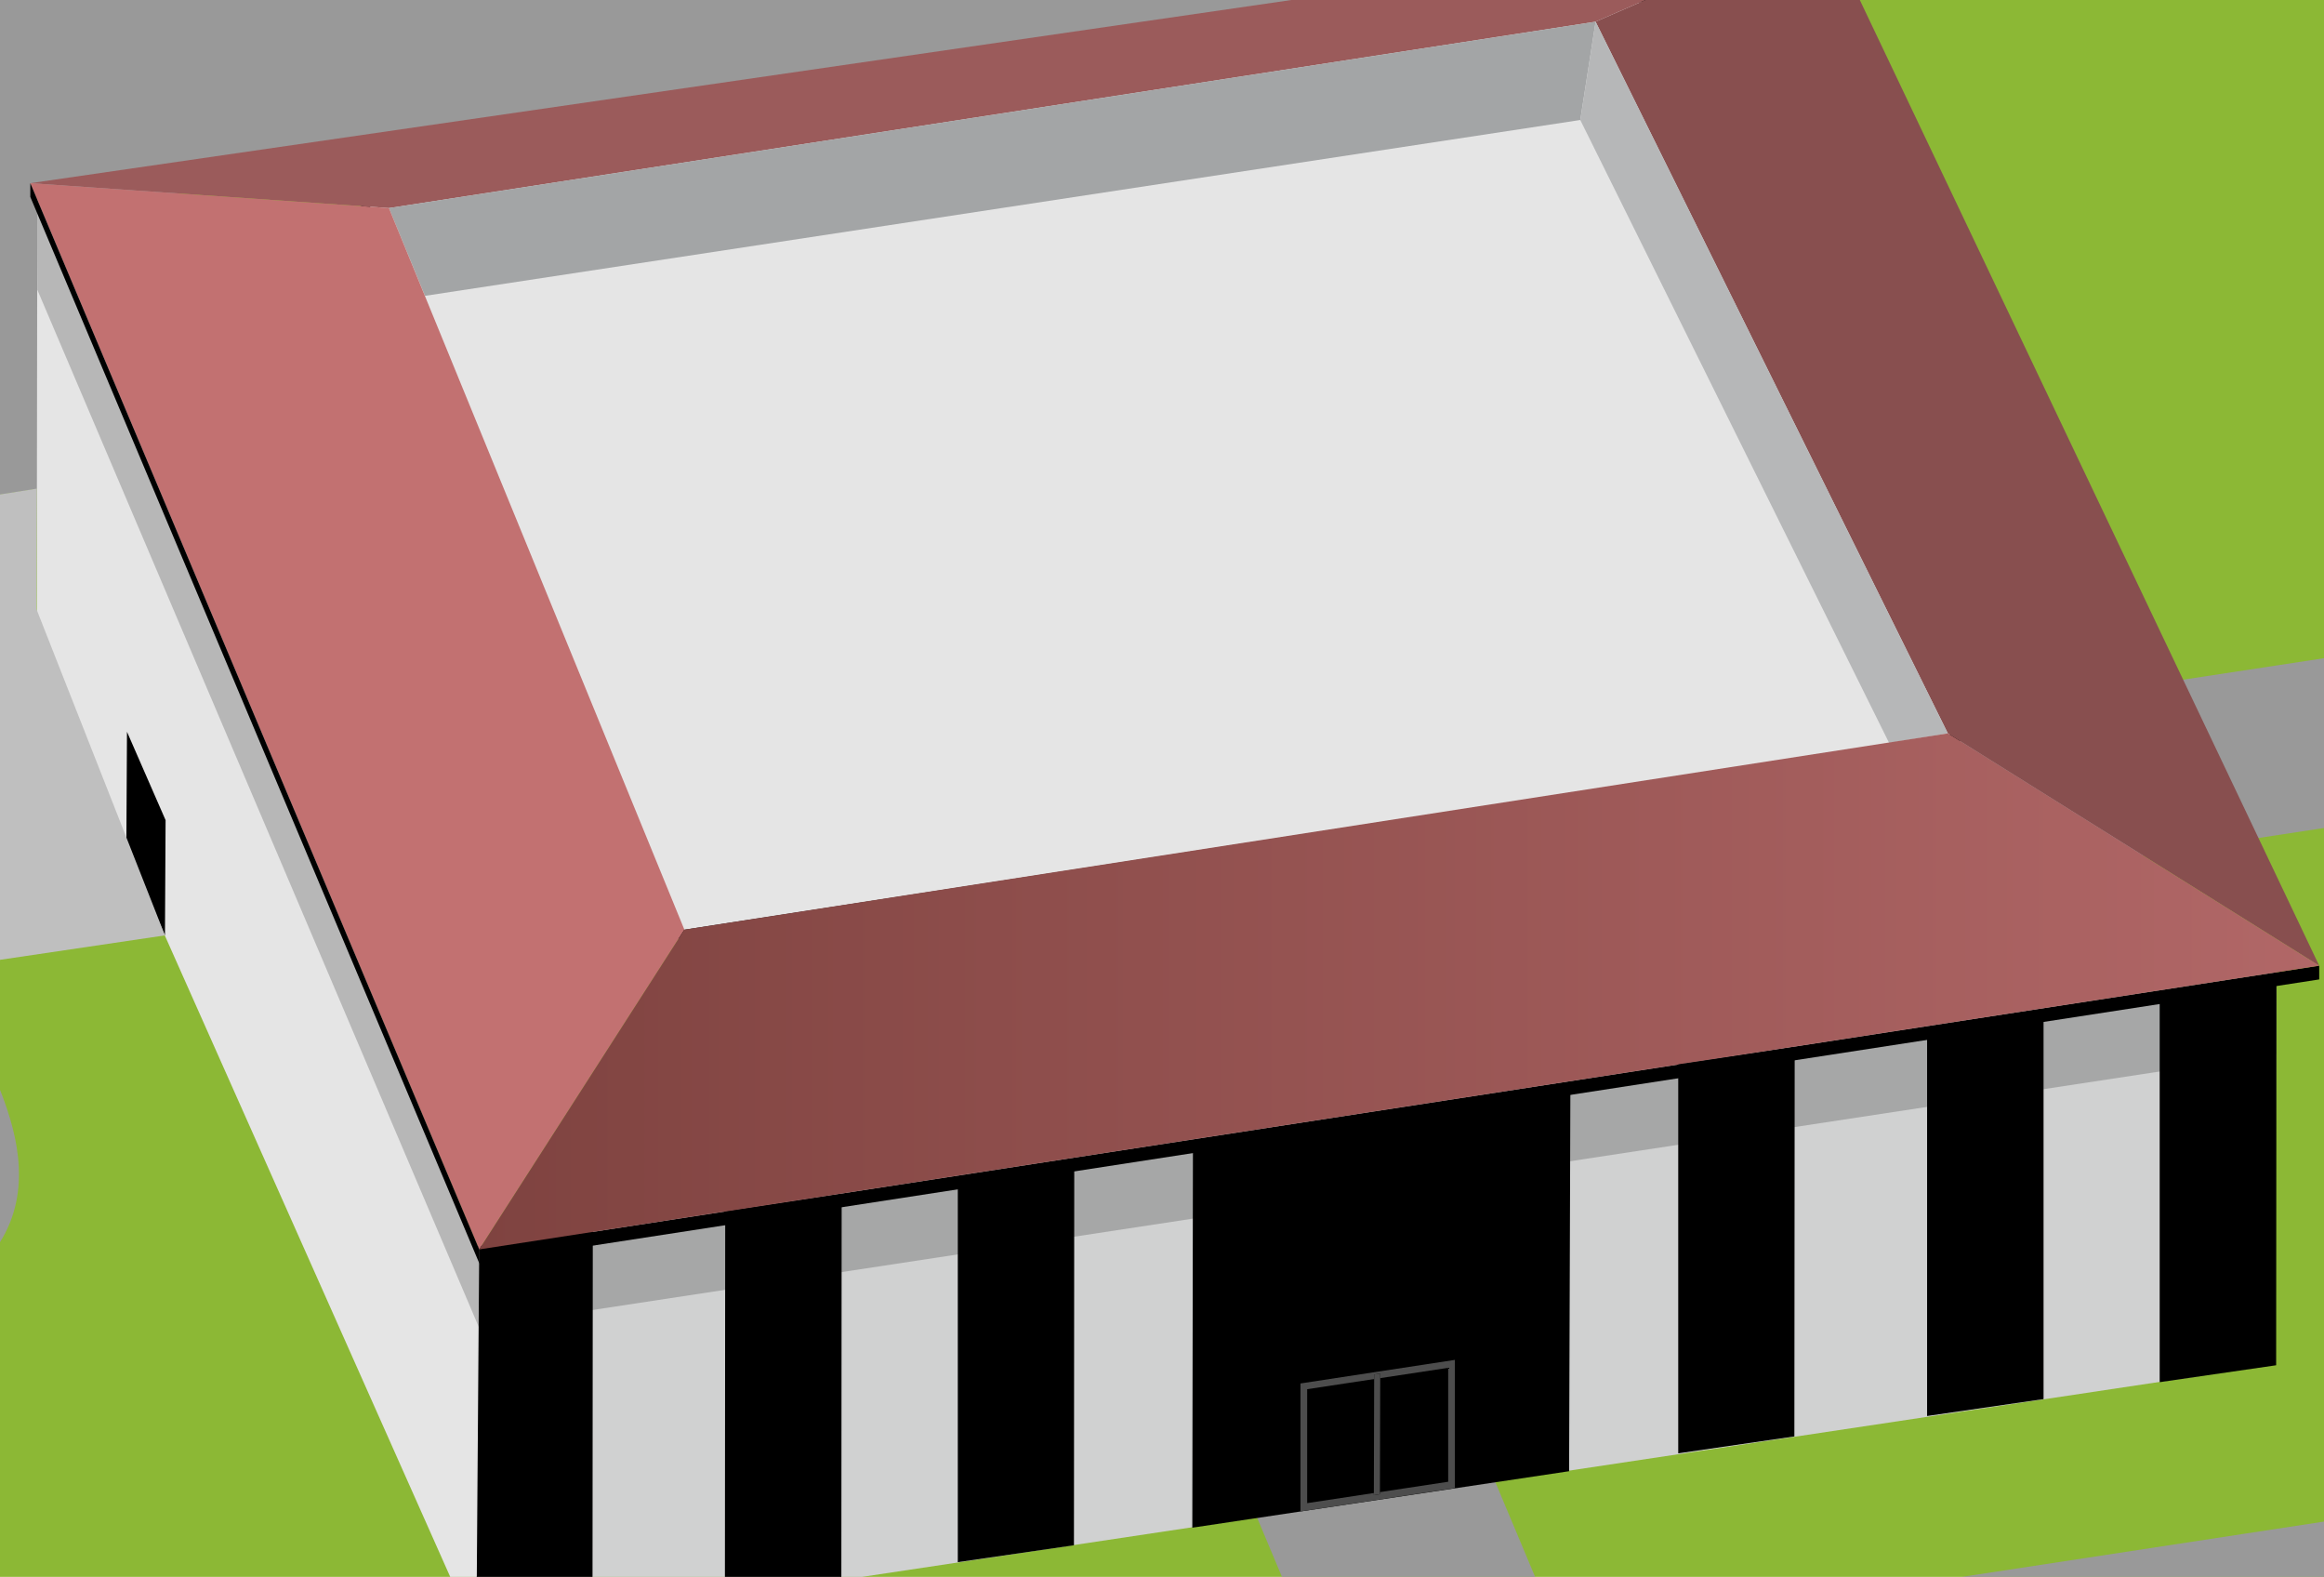 <?xml version="1.0" encoding="UTF-8"?>
<svg id="map" xmlns="http://www.w3.org/2000/svg" xmlns:xlink="http://www.w3.org/1999/xlink" viewBox="0 0 72.84 49.41">
  <defs>
    <style>
      .cls-1 {
        fill: url(#linear-gradient);
      }

      .cls-1, .cls-2, .cls-3, .cls-4, .cls-5, .cls-6, .cls-7, .cls-8, .cls-9, .cls-10, .cls-11, .cls-12, .cls-13, .cls-14 {
        stroke-width: 0px;
      }

      .cls-2 {
        fill: #bfbfbf;
      }

      .cls-15 {
        stroke: #000;
        stroke-miterlimit: 10;
        stroke-width: .25px;
      }

      .cls-15, .cls-14 {
        fill: #e5e5e5;
      }

      .cls-3 {
        opacity: .2;
      }

      .cls-3, .cls-8 {
        fill: #000;
      }

      .cls-4 {
        fill: #8cb835;
      }

      .cls-5 {
        fill: #d0d1d1;
      }

      .cls-6 {
        fill: #9b5b5b;
      }

      .cls-7 {
        fill: #999;
      }

      .cls-9 {
        fill: #4d4d4d;
      }

      .cls-10 {
        fill: #884f4f;
      }

      .cls-11 {
        fill: #b6b7b8;
      }

      .cls-12 {
        fill: #a3a5a6;
      }

      .cls-13 {
        fill: #c27171;
      }
    </style>
    <linearGradient id="linear-gradient" x1="15.02" y1="31.07" x2="72.69" y2="31.07" gradientUnits="userSpaceOnUse">
      <stop offset="0" stop-color="#7f4340"/>
      <stop offset="1" stop-color="#b16767"/>
    </linearGradient>
  </defs>
  <path class="cls-4" d="M764.75,364.27c28.49-59.5-54.18-238.94-89.6-311.4-35.42-72.46-99.31-161.2-174.79-189.26-90.3-33.58-194.59-32.77-237.48-30.9-42.89,1.87-93.1,4.07-93.1,4.07l-233.81,19.08-24.03,1.96s-56.16,2.4-75.69,30.97c-6.71,9.81-16.38,20.43-28.27,29.83-13.78,10.88-39.39,18.35-39.39,18.35l-29.13-9.37s-11.94-4.07-10.96-.9,18.31,12.58,18.44,15.56c.13,2.98-12.37,14.29-34.96,12.03-9.15-.92-21.33-3.28-33.48-4.18-23.56-1.75-47.15,5.09-59.36,13.57-10.35,7.18-32.9,9.16-32.9,9.16-6.44,38.33,5.76,106.07,11.91,142.45,5.14,30.4,21.38,65.17,46.03,86.84,28.13,24.72,57.57,26.63,91.86,23.23,7.15-.71,23.43-2.2,43.21-.85,13.92.95,48.06,18.99,102.01,9.5,59.09-10.4,97.23-53.48,116.74-56.98,113.83-20.43,169.77-26.66,210.8-11.19,35.96,13.56,71.64,69.79,94.2,112.05,14.69,27.52,19.82,34.68,41.29,57.21,40.42,42.4,156.79,80.32,230.79,87.01,74,6.69,162.07-.18,189.67-57.81Z"/>
  <path class="cls-7" d="M-114.28,258.67c5.6-11.89,6.52-30.33,2.48-49.33-2.11-9.88-.14-16.91,1.63-20.1,7.19-1.63,11.59-6.06,10.58-10.63,2.44-2.48,13.32-11.48,46.58-16.5l265.8-40.14c6.05,4.33,29.04,21.17,44.85,37.69,19.37,20.24,38.15,41.14,55.06,74.15l9-1.66c-17.2-33.56-36.25-54.77-55.9-75.3-14.43-15.08-34.13-30.01-42.89-36.41l99.41-15.01c5.75,3.16,24.7,13.99,30.86,22.56l.58.81c7.37,10.26,17.46,24.32,43.68,34.48,12.09,4.68,24.87,9.9,36.5,17.67,12.27,8.19,22.19,18.61,30.35,31.85,12.37,20.09,25.52,47.31,36.08,69.18,4.86,10.07,9.06,18.76,12.38,25.1,10.49,20.02,16.93,31.68,27.5,38.62,2.61,1.71,5.08,3.01,7.26,4.16,6.37,3.35,11.41,6,16.08,17.14l23.49,56.02,5.06.33-24.09-57.03c-5.02-11.97-10.81-15.02-17.51-18.54-2.19-1.15-4.46-2.34-6.9-3.95-9.91-6.51-16.22-17.94-26.51-37.59-3.31-6.32-7.5-14.99-12.35-25.04-10.58-21.91-23.75-49.19-36.18-69.37-18.17-29.5-41.85-40.5-68.66-50.89-25.05-9.7-34.42-22.76-41.96-33.25l-.59-.82c-5.92-8.24-22.17-17.99-29.76-22.27l29.6-4.47c2.38-.28,4.74-.58,7.03-.93,21.71-3.28,21.85-10.44,20.53-13.59-.19-.44-.56-1.36-1.08-2.62l10.58-1.35,4.96,12.21,7.69-.85-5.02-12.33,55.17-7.91-4.29-10.22-4.23,1.78,2.01,4.78-50.49,7.2-2.54-5.68-7.18,2.04,2.09,4.61-10.53,1.34c-3.88-9.49-10.49-25.68-13.44-32.72-4.06-9.67-22.65-10.64-28.9-9.7-6.25.94-24.67,3.73-34.21,5.17-4.56.69-7.68-1.29-9.86-3.94l-17.77-42.36c-1.83-10.9.05-28.92,18.8-33.07l8.13-1.23c21.55-3.25,53.86-.4,78.58,6.95,3.66,1.09,9.72,2.86,17.39,5.09,43.04,12.56,143.82,41.96,167.23,52.57,23.33,10.57,48.92,33.04,60.36,44.66,5.15,5.23,11.52,12.58,15.05,23.05,3.87,11.49,3.66,24.41-.66,39.51l9.28.95c9.93-34.75-3.1-53.73-15.57-66.39-3.25-3.3-32.62-32.62-62.79-46.29-24.15-10.94-121.84-39.45-168.79-53.14-7.65-2.23-13.7-4-17.33-5.08-26.97-8.02-61.15-10.98-85.05-7.37l-38.86,5.87-15.49-36.93c-4.51-10.75-21.41-20.64-39.32-23.01-18.29-2.42-34.79-.83-47.7,2.79l-7.15,1.71c-4.76,1.33-13.58,3.75-22.82,6.03l-2.99-7.12c6.41-2.14,9.91-6.68,8.03-11.15l-.39-.92,9.85-1.49-1.46-3.49-9.85,1.49-2.26-5.33,9.85-1.49-1.46-3.49-10.29,1.55c-.96-.83-2.72-2.02-4.83-2.92l-3.2-7.63-5.81.88,2.11,5.03c-2.2-.22-4.51-.18-6.81.16l-.56.08c-7.61,1.15-12.67,5.3-12.57,9.81l-10.18,1.54,1.46,3.49,9.74-1.47,1.99,4.74-9.96,1.5,1.46,3.49,9.96-1.5.39.92c1.78,4.25,7.9,7.18,14.81,7.51l3.39,8.08c-8.25,1.85-15.8,3.25-19.94,3.28-13.81.11-24.45-2.62-38.47-7.39-3.02-1.03-5.78-2.24-8.71-3.52-9.38-4.11-20-8.76-38.76-5.93l-79.93,12.07c-7.79,1.18-14.51,4.52-18.42,9.18-3.18,3.79-4.42,8.21-3.67,12.98l-2.37.36c-3.12.47-5.02,2.38-4.24,4.25l19.56,46.61c.78,1.87,3.97,3.01,7.09,2.54l1.78-.27,1.46,3.48-36.09,5.45c-1.61-1.43-4.26-2.16-6.97-1.75-2.3.35-4.12,1.44-5,3-.11.19-.2.39-.27.59l-52.16,7.88-9.22-21.97-55.55,8.39,25.96,61.87-41.3,6.24c-3.89.59-12.97-.99-18.54-2.36-.07-.74-.26-1.48-.57-2.23-2.69-6.41-13.56-10.31-24.24-8.69-10.68,1.61-17.18,8.14-14.49,14.54,2.69,6.41,13.56,10.31,24.24,8.69,6.12-.92,10.86-3.46,13.29-6.66,3.8.87,10.63,2.24,16.75,2.45.12,2.96.62,7.58,2.4,11.83.61,1.44,1.44,3.09,2.33,4.84,2.97,5.84,7.03,13.85,4.16,18.7-.33.56-.69,1.16-1.07,1.78-2.84,4.71-6.56,10.87-8.18,17.93-3.61.11-10.13.72-19.77,3.18-5.57,1.42-13.81,3.16-22.52,5.01-15.07,3.19-32.15,6.81-42.13,10.13-3.92,1.3-7.58,2.55-11.13,3.77-10.4,3.56-19.39,6.64-27.58,8.34-10.89,2.26-18.03,3.18-18.21,3.2l2.2,4.58c.18-.02,5.89-.99,16.94-3.29,8.47-1.76,17.58-4.88,28.13-8.49,3.54-1.21,7.19-2.46,11.09-3.76,9.74-3.23,26.68-6.82,41.63-9.99,8.76-1.86,17.04-3.61,22.71-5.05,8.55-2.18,14.48-2.83,17.92-3-.25,3.27.02,6.69,1.09,10.22,3.29,10.84,10.51,26.31,13.98,33.74.89,1.9,1.59,3.4,1.86,4.04.63,1.49,2.09,4.99,6.91,7.45,5.45,2.78,13.31,3.42,23.38,1.9l65-9.82,3.39,8.09c1.59,3.8,6.64,6.54,12.63,7.32-1.56,3.92-3.06,10.68-1,20.31,3.89,18.28,3.07,35.87-2.2,47.07l9.06,1.54ZM112.4-102.95l-4.36-10.4c-.97-2.32,1.38-4.67,5.24-5.26l.56-.08c3.86-.58,7.79.83,8.76,3.14l4.36,10.4c.97,2.32-1.38,4.67-5.24,5.26l-.56.08c-3.86.58-7.79-.83-8.76-3.14ZM154.08,41.68l-22.32,25.63-11.92,1.8-40.07-16.21,74.3-11.22ZM71.35,54.17l10.69,25.49,4.23-1.78-8.8-20.97,41.81,16.91,14.83-2.24,23.94-27.5,9.5,22.65,4.23-1.78-10.25-24.42,22.95-3.47,24.05,57.32-58.93,8.9-6.62-15.78-16.79,2.54,6.62,15.78-57.52,8.69-24.05-57.32,20.1-3.04ZM219.32,110.83c-.82-1.97-4.39-10.47-6.14-14.64l.93-.39-24.93-59.42,89.69-13.55,32.88,78.37-85.77,12.95c-2.79-.73-6.05-1.87-6.66-3.32ZM100.95,43.39L80.5-5.37l175.43-26.49,20.46,48.76-175.43,26.49ZM51.02-6.75c-1.66-3.96-11.54-27.51-12.22-29.13-.75-1.78-.42-4.76,5.83-5.71,6.25-.94,30.1-4.55,30.1-4.55l2.9,6.91,9.7-1.47s.24-1.09,1.64-1.93c1.4-.84,4.28-.65,4.28-.65l2.98,7.1s1.56.39,2.39,2.37c.83,1.97,2.53,6.02,2.53,6.02l-1.64.25,1.12,2.66,1.97-.3,1.78,4.24-22.37,3.38,2.41,5.75-33.39,5.04ZM-69.71-76.12c2.58-3.07,6.62-5.22,11.54-5.96l31.41-4.62,9.04,21.55,4.23-1.78-8.59-20.48,40.16-6.19c14.12-2.13,21.24.99,30.26,4.94,3.03,1.33,6.17,2.7,9.69,3.9,15.33,5.21,32.25,10.42,47.55,10.89,8.84.28,21.6-.73,34.32-3.02l-.03.07c1.37.53,2.75,1.05,4.12,1.58,2.61,1,5.21,2,7.82,3,2.52.97,5,2.01,7.48,3.06,1.35.57,2.53,1.52,3.75,2.34l3.68,2.48c1.01.68,2.01,1.36,3.02,2.03l4.5-2.67-11.38-7.49,26.99-4.01.67-3.07-30,4.47c-1.32.2-2.78.15-4.02-.34-2.74-1.08-5.48-2.1-8.25-3.1-.03-.01-.07-.02-.1-.04,5.74-1.3,11.29-2.88,16.26-4.72l8.92-2.5c1.37-.38,2.68-.81,3.94-1.24,2.61-.64,5.46-1.27,7.49-1.53,1.31-.17,2.5-.28,3.59-.34l-.04.38c14.1,1.36,25.33,5.31,28.81,8.36.33.44,1.1,2.1,1.66,3.62l4.3-1.6c-.72-1.94-1.8-4.46-2.86-5.4-2.71-2.42-7.99-4.72-14.55-6.51.06-.12.11-.23.16-.33.57-1.14,3.25-.6,4.4-.35,1.15.25,5.84,1.43,6.21,1.06.12-.12.27-.36.42-.65,10.06,3.48,18.57,9.66,21.25,16.05l15.49,36.93-45.8,6.92c-.94-1.96-1.99-4.35-2.2-5.46-.46-2.34-2.22-10.57-2.3-10.92l-4.49.96c.02.09,1.83,8.54,2.28,10.84.27,1.38,1.16,3.51,1.97,5.29l-6.15.93-5.62-13.39c-1.48-3.54-7.58-3.75-10.13-3.67l.13,4.59c2.41-.07,5.18.39,5.8.95l5.13,12.23-44.28,6.65-2.47-6.02-4.95.9-33.52,4.91-12.83-30.59-4.77.72-1.37-3.26-66.4,10.13L38.36-4.83,15.54-1.39c-1-2-6.26-11.09-20.53-14.52-13.28-3.19-20.08-1.17-28.31-2.44-7.61-1.18-15.92-3.56-21.2-4.41l-2.9-6.84c7.82-1.18,41.95-6.4,41.95-6.4l-3.34-4.13s-34.73,5.29-40.45,6.16l-3.9-9.5c7.82-1.18,39.94-6.04,39.94-6.04l-1.87-4.41s-34.19,5.22-39.91,6.08l-6.21-14.68c-2.75-6.55-.72-11.02,1.46-13.62ZM-105.52-.08c1.4-.21,2.57.16,3.07.49-.27.18-.75.39-1.44.5-1.41.21-2.59-.17-3.08-.49.27-.18.75-.4,1.45-.5ZM-175.7-10.05l16.38,39.05-46.19,6.98L-221.9-3.07l46.19-6.98ZM-164.15,49.36l-5.91-14.09,12.57-1.9,5.91,14.09-12.57,1.9ZM-203.68,40.34l14.11-2.13,5.91,14.09-14.11,2.13-5.91-14.09ZM-279.64,65.86c-5.65.85-11.39-1.21-12.81-4.6-1.42-3.39,2.02-6.84,7.66-7.69,5.65-.85,11.39,1.21,12.81,4.6s-2.02,6.84-7.66,7.69ZM-138.45,168.87h0l-65,9.82c-15.67,2.37-17.67-2.41-18.86-5.26-.3-.72-.98-2.17-1.92-4.19-3.43-7.35-10.57-22.64-13.78-33.23-2.59-8.55.21-16.66,3.6-23.22,4.26-.47,8.57-1.69,9.08-3.09.09-.24.24-.68.42-1.26l40.67-.67,61.17-9.45-.69-4.54-60.86,9.41-38.89.64c.82-2.88,1.6-5.93,1.6-7.1,0-2.24-2.97-3.19-4.67-3.35-.96-.09-1.82-.51-2.5-1.1-1.1-3.5-2.88-7-4.48-10.16-.85-1.68-1.65-3.26-2.2-4.57-1.7-4.05-2.07-8.64-2.13-11.25l96.12-14.52-2.3-5.48-2.81.42-14.91-35.54,51.37-7.76c1.3,1.31,3.42,2.1,5.72,2.1.5,0,1-.04,1.51-.11,2.3-.35,4.12-1.44,5-3,.16-.29.29-.59.38-.89L-61.32-3.96l4.62,11.01,13.83-2.09,14.91-2.25,9.98,23.78,3.3,2.86,1.38,3.29-5.04.76,1.92,4.57-8.11,1.23,2.24,5.34,15.13-2.29c9.93-1.5,7.83-6.51,6.94-8.64l-4.47-10.66,3-.45-2.65-6.32,6.31-.99,3.65-9.19c.1-.04.2-.07.3-.11L75.82-4.67l9.79,23.35-30.79,4.69,2.1,5,30.79-4.69,8.57,20.42-47.36,7.23-2.33-5.55-7.46,1.13,2.33,5.55-74.25,11.14-2.03-4.83-2.63.4-7.53-17.96-4.93.75-4.14-22.64-39.39,5.54,1.1,5.73-8.52,2.64-4.09,22.61,23.52-3.55,5.75,13.72,11.02-1.66,1.61,3.84-43.42,6.56-1.49-3.55-12.83,1.94,1.15,2.73-4.22.64,6.07,14.47.5-.07.51,3.36,32.89-4.97-.69-4.54-25.79,3.89-2.73-6.5,9.15-1.38-.04-.09,18.55-2.8,2.8,6.68,4.23-1.78-2.35-5.61,41.15-6.21,2.8,6.68,4.23-1.78-2.35-5.61,48.75-7.36,2.32,5.54-46.35,7,.69,4.54,24.55-3.73,9.79,22.73,7.32-1.09-1-4.48-3.47.5L-.29,75.5l18.27-2.73,1.95,4.66,9.43-1.42-6.11-14.56,23.32-3.52,24.05,57.32-22.02,3.27-4.32-10.11-11.81,1.72,4.44,10.25-98.8,14.87-3.68-3.78-1.49-3.55-16.88,2.55,1.49,3.55,7.29-1.1c2.7.52,8.74,2.08,10.27,5.72,1.28,3.04.45,5.42-.86,7.19-4.44,2.68-10.6,5.23-17.59,6.29l-25.89,3.91s-8.42,1.1-16.29,2.29l-.56.08c-8.89,1.34-11.85,5.13-12.35,10.47ZM-114.32,184.11l-.56.08c-3.86.58-7.79-.83-8.76-3.14l-5.18-11.68c-.97-2.32,1.38-4.67,5.24-5.26h0c3.86-.58,8.35.74,9.32,3.06l5.18,11.68c.97,2.32-1.38,4.67-5.24,5.26ZM-102.44,171.55l-4.7-11.2,24.47-3.7c6.44-.97,13.06-3.29,18.62-6.53,2.59-1.5,4.77-3.1,6.43-4.68,1.4,3.35,2.71,6.46,3.11,7.42.52,1.23-1.2,2.83-2.96,4.09-24.85,3.98-38.17,10.12-44.98,14.58Z"/>
  <g>
    <g>
      <g>
        <polygon class="cls-5" points="71.29 42.76 14.91 51.23 14.91 39.05 71.35 30.46 71.29 42.76"/>
        <polygon class="cls-8" points="18.57 50.72 14.92 51.25 14.93 39.05 18.58 38.51 18.57 50.72"/>
        <polygon class="cls-8" points="26.37 49.55 22.72 50.08 22.73 37.95 26.38 37.41 26.37 49.55"/>
        <polygon class="cls-8" points="33.66 48.42 30.02 48.95 30.02 36.89 33.67 36.35 33.66 48.42"/>
        <polygon class="cls-8" points="49.18 46.1 37.37 47.87 37.39 35.82 49.22 34.07 49.18 46.1"/>
        <g>
          <polygon class="cls-8" points="40.87 43.44 45.5 42.74 45.49 46.53 40.86 47.23 40.87 43.44"/>
          <path class="cls-9" d="M45.39,42.86v3.57s-4.42.67-4.42.67v-3.57s4.42-.67,4.42-.67M45.61,42.61l-4.85.74v4.01s4.84-.73,4.84-.73v-4.02h.01Z"/>
        </g>
        <g>
          <polygon class="cls-8" points="43.25 46.82 43.06 46.85 43.07 43.07 43.26 43.04 43.25 46.82"/>
          <polygon class="cls-9" points="43.26 43.04 43.07 43.07 43.06 46.85 43.25 46.82 43.26 43.04 43.26 43.04"/>
        </g>
      </g>
      <polygon class="cls-15" points="64.47 22.62 21.05 29.32 11.32 6.13 54.75 -.57 64.47 22.62"/>
      <polygon class="cls-10" points="50.01 .68 57.14 -2.42 72.69 30.26 61.05 22.98 50.01 .68"/>
      <polygon class="cls-6" points="12.19 6.52 .95 5.74 57.14 -2.42 50.01 .68 12.19 6.52"/>
      <polygon class="cls-12" points="12.19 6.52 13.32 9.27 49.53 3.76 50.01 .68 12.19 6.52"/>
      <polygon class="cls-11" points="50.01 .68 61.05 22.98 59.21 23.28 49.53 3.76 50.01 .68"/>
      <polygon class="cls-14" points="14.93 51.25 1.15 20.29 1.17 6.15 15.02 39.15 14.93 51.25"/>
      <polygon class="cls-3" points="15.02 39.15 15.01 41.59 71.34 33.02 71.35 30.46 15.02 39.15"/>
      <polygon class="cls-3" points="1.17 6.15 1.17 9.08 15.01 41.59 15.02 39.15 1.17 6.15"/>
      <polygon class="cls-8" points="5.17 29.31 3.96 26.56 3.98 22.93 5.19 25.7 5.17 29.31"/>
      <polygon class="cls-13" points="12.19 6.52 .95 5.74 15.02 39.15 21.45 29.13 12.19 6.52"/>
      <polygon class="cls-8" points="72.69 30.69 15.02 39.58 15.02 39.15 72.69 30.26 72.69 30.69"/>
      <polygon class="cls-8" points="15.02 39.58 .95 6.17 .95 5.74 15.02 39.15 15.02 39.58"/>
      <polygon class="cls-1" points="21.45 29.13 15.02 39.15 72.69 30.26 61.05 22.98 21.45 29.13"/>
    </g>
    <polygon class="cls-8" points="56.24 45.01 52.6 45.54 52.6 33.35 56.25 32.81 56.24 45.01"/>
    <polygon class="cls-8" points="64.05 43.84 60.4 44.37 60.4 32.18 64.05 31.64 64.05 43.84"/>
    <polygon class="cls-8" points="71.34 42.78 67.69 43.31 67.69 31.24 71.35 30.69 71.34 42.78"/>
  </g>
  <polygon class="cls-2" points="5.17 29.31 -1.65 30.32 -4.71 22.94 -1.71 22.49 -4.36 16.18 1.16 15.31 1.14 19.08 5.17 29.31"/>
</svg>